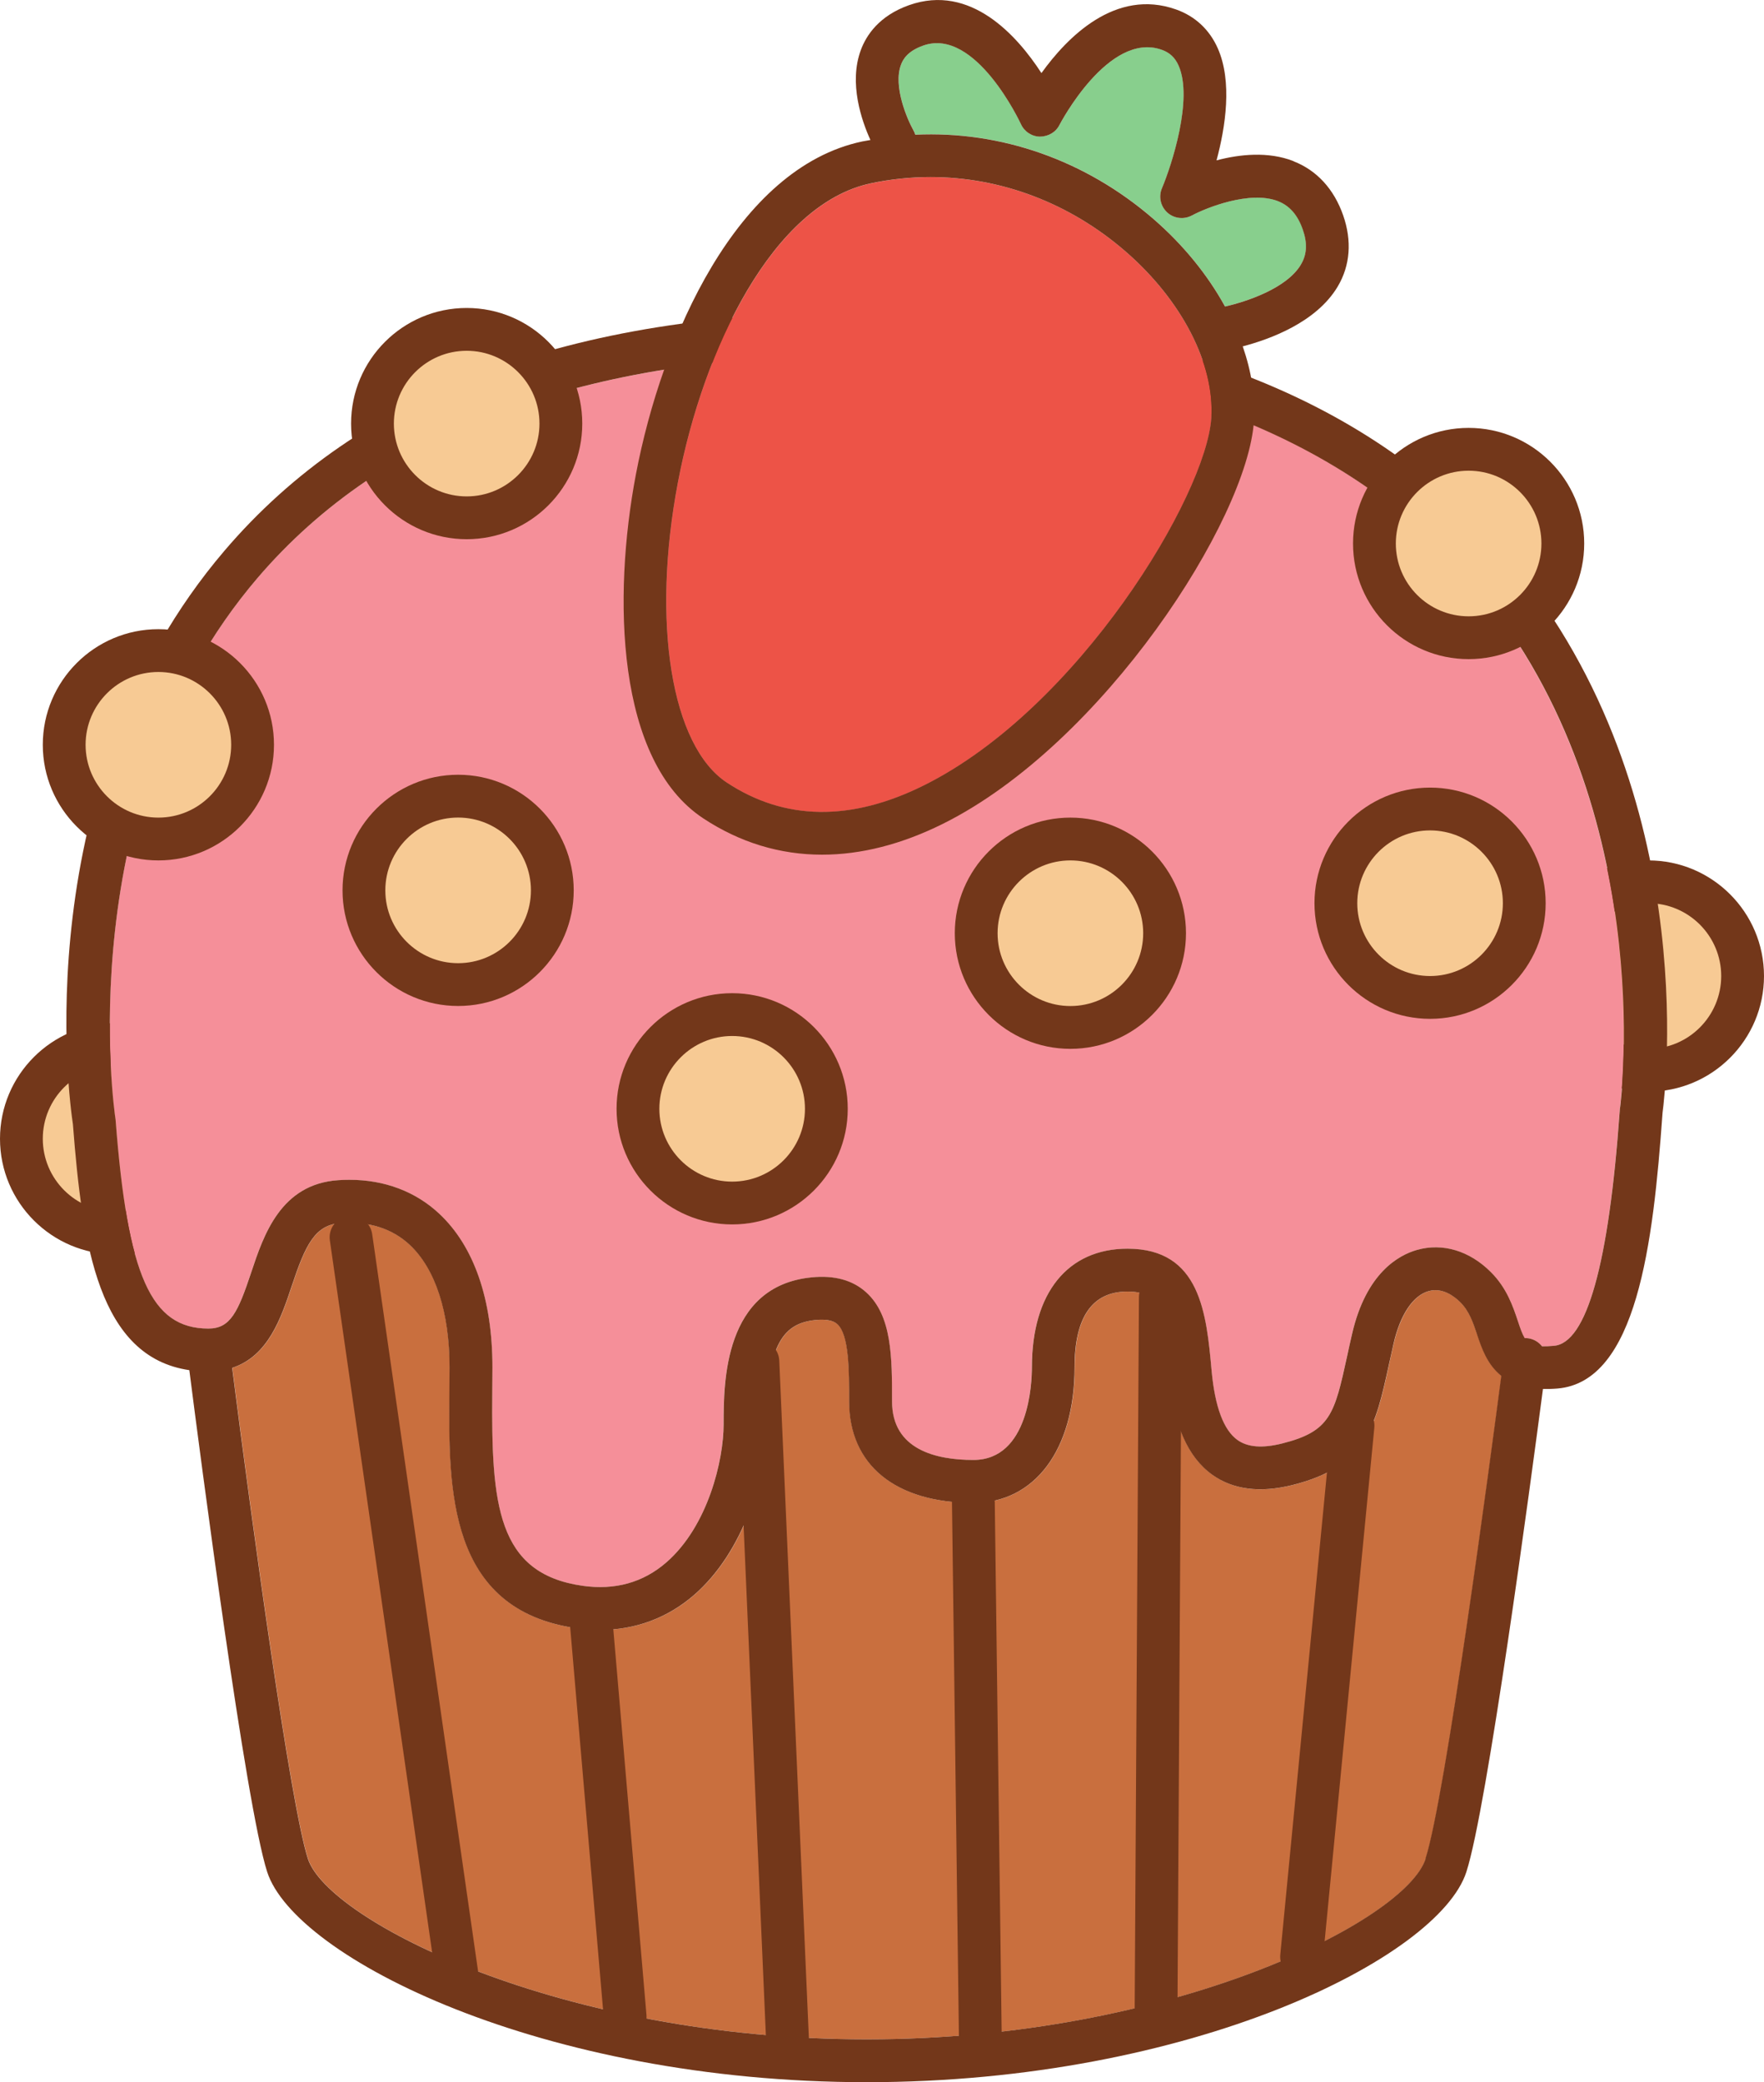 <?xml version="1.0" encoding="UTF-8"?>
<svg id="Layer_2" data-name="Layer 2" xmlns="http://www.w3.org/2000/svg" viewBox="0 0 319.86 377.46">
  <defs>
    <style>
      .cls-1 {
        fill: #f58f99;
      }

      .cls-1, .cls-2, .cls-3, .cls-4, .cls-5, .cls-6 {
        stroke-width: 0px;
      }

      .cls-2 {
        fill: #f7ca94;
      }

      .cls-3 {
        fill: #88cf8d;
      }

      .cls-4 {
        fill: #ed5347;
      }

      .cls-5 {
        fill: #c96f3e;
      }

      .cls-6 {
        fill: #73371a;
      }
    </style>
  </defs>
  <g id="objects">
    <g>
      <g>
        <path class="cls-2" d="m315.98,176.94c0,9.43-7.65,17.08-17.08,17.08s-17.08-7.65-17.08-17.08,7.65-17.08,17.08-17.08,17.08,7.65,17.08,17.08Z"/>
        <path class="cls-6" d="m298.9,197.9c-11.56,0-20.96-9.4-20.96-20.96s9.4-20.96,20.96-20.96,20.96,9.4,20.96,20.96-9.4,20.96-20.96,20.96Zm0-34.16c-7.28,0-13.2,5.92-13.2,13.2s5.92,13.2,13.2,13.2,13.2-5.92,13.2-13.2-5.92-13.2-13.2-13.2Z"/>
      </g>
      <g>
        <path class="cls-2" d="m38.04,206.44c0,9.43-7.65,17.08-17.08,17.08s-17.08-7.65-17.08-17.08,7.65-17.08,17.08-17.08,17.08,7.65,17.08,17.08Z"/>
        <path class="cls-6" d="m20.96,227.4c-11.56,0-20.96-9.4-20.96-20.96s9.4-20.96,20.96-20.96,20.96,9.4,20.96,20.96-9.4,20.96-20.96,20.96Zm0-34.16c-7.28,0-13.2,5.92-13.2,13.2s5.92,13.2,13.2,13.2,13.2-5.92,13.2-13.2-5.92-13.2-13.2-13.2Z"/>
      </g>
      <path class="cls-1" d="m155.79,64.37c-49.48,0-86.2,13.61-109.13,40.45-34.39,40.25-25.84,97.34-25.75,97.91.02.1.03.21.04.31,2.18,28.28,6.42,37.82,16.83,37.82,3.97,0,5.35-2.95,7.76-10.18,2.25-6.76,5.34-16.02,15.79-16.72.67-.05,1.34-.07,2-.07,6.39,0,11.99,2.1,16.3,6.14,6.31,5.9,9.65,15.53,9.65,27.82,0,1.49-.01,3.01-.03,4.53-.18,20.36.83,32.89,16.36,35.11,5.87.84,10.98-.58,15.17-4.21,7.65-6.63,10.42-18.63,10.42-25.07,0-7.49,0-25.05,15.92-26.63,4.15-.41,7.48.5,9.93,2.71,4.69,4.25,4.69,11.79,4.69,19.78,0,8.77,8.02,10.61,14.75,10.61,10.1,0,10.61-14.01,10.61-16.82,0-13.45,6.48-21.48,17.34-21.48,13.24,0,14.31,11.77,15.25,22.16.59,6.52,2.17,10.73,4.7,12.53,1.86,1.32,4.5,1.52,8.09.62,8.8-2.2,9.49-5.37,11.79-15.88.28-1.26.57-2.59.89-4,2.54-11.02,8.45-14.25,11.74-15.2,4.65-1.33,9.54.13,13.42,4.01,2.9,2.9,4,6.2,4.89,8.85.47,1.4.81,2.41,1.25,3.12.19,0,.38,0,.57.02,1.06.14,1.96.69,2.57,1.47.6.01,1.3-.02,2.14-.09,5.95-.5,9.97-14.79,11.94-42.48l.04-.51c0-.09.02-.17.03-.26.08-.56,7.29-56.1-27.22-95.72-23.5-26.97-60.76-40.65-110.75-40.65Z"/>
      <path class="cls-5" d="m267.86,241.93c-.73-2.17-1.41-4.22-3.02-5.83-1.07-1.07-3.25-2.76-5.79-2.03-2.81.81-5.11,4.26-6.32,9.48-.32,1.38-.61,2.69-.87,3.92-2.42,11.07-4.03,18.38-17.49,21.75-5.84,1.46-10.71.85-14.47-1.83-4.52-3.21-7.11-9.15-7.93-18.15-1.15-12.7-2.35-15.1-7.52-15.1-6.35,0-9.57,4.62-9.57,13.72,0,14.93-7.21,24.59-18.37,24.59-14.1,0-22.51-6.87-22.51-18.37,0-5.67,0-12.09-2.14-14.03-.75-.68-2.08-.93-3.94-.75-5.51.55-8.93,3.91-8.93,18.91,0,9.43-4.1,23.13-13.1,30.93-4.83,4.19-10.67,6.34-17.07,6.34-1.4,0-2.83-.1-4.28-.31-23.37-3.34-23.18-25.25-23.03-42.86.01-1.5.03-2.99.03-4.46,0-9.95-2.55-17.82-7.19-22.15-3.19-2.99-7.39-4.33-12.48-3.99-4.74.32-6.43,3.9-8.94,11.43-1.92,5.78-4.26,12.72-10.8,14.83,3.63,28.54,10.58,79.26,13.73,88.99,3.64,11.24,45.93,32.74,101.34,32.74s97.7-21.5,101.33-32.74c3.61-11.17,11.75-72.25,13.75-87.53-2.55-2.03-3.56-5.01-4.39-7.5Z"/>
      <path class="cls-6" d="m272.44,99.98c-25.04-28.78-64.29-43.37-116.65-43.37s-90.61,14.54-115.08,43.22C4.59,142.16,12.58,199.59,13.22,203.79c1.71,22.17,4.7,42.19,21.11,44.6,1.94,15.19,10.22,78.92,14.12,90.97,5.03,15.54,49.88,38.11,108.72,38.11s103.69-22.57,108.72-38.11c3.76-11.61,11.6-70.1,13.89-87.57.82.02,1.68.01,2.62-.07,14.39-1.2,17.37-26.27,19.04-49.67l.03-.38c.52-3.9,7.28-59.96-29.03-101.69Zm-13.94,236.98c-3.64,11.24-45.93,32.74-101.33,32.74s-97.7-21.5-101.34-32.74c-3.15-9.74-10.1-60.45-13.73-88.99,6.54-2.12,8.88-9.06,10.8-14.83,2.51-7.53,4.21-11.11,8.94-11.43,5.09-.33,9.29,1.01,12.48,3.99,4.63,4.34,7.19,12.2,7.19,22.15,0,1.47-.01,2.96-.03,4.46-.15,17.61-.35,39.52,23.03,42.86,1.45.21,2.88.31,4.28.31,6.41,0,12.25-2.16,17.07-6.34,9-7.81,13.1-21.51,13.1-30.93,0-15,3.42-18.36,8.93-18.91,1.87-.18,3.19.06,3.94.75,2.14,1.94,2.14,8.36,2.14,14.03,0,11.5,8.42,18.37,22.51,18.37,11.16,0,18.37-9.65,18.37-24.59,0-9.1,3.22-13.72,9.57-13.72,5.17,0,6.37,2.4,7.52,15.1.82,9,3.41,14.94,7.93,18.15,3.76,2.67,8.63,3.28,14.47,1.83,13.47-3.37,15.07-10.68,17.49-21.75.27-1.23.56-2.54.87-3.92,1.2-5.22,3.51-8.67,6.32-9.48,2.54-.73,4.72.96,5.79,2.03,1.61,1.61,2.29,3.66,3.02,5.83.83,2.48,1.84,5.46,4.39,7.5-2,15.28-10.14,76.37-13.75,87.53Zm35.26-136.23c-.01.08-.02.17-.03.26l-.04.51c-1.97,27.69-5.99,41.99-11.94,42.48-.84.07-1.54.1-2.14.09-.61-.78-1.51-1.33-2.57-1.47-.19-.02-.38-.02-.57-.02-.44-.72-.79-1.73-1.25-3.12-.89-2.65-1.99-5.95-4.89-8.85-3.88-3.88-8.77-5.34-13.42-4.01-3.29.94-9.2,4.17-11.74,15.2-.33,1.41-.62,2.75-.89,4-2.3,10.51-3,13.68-11.79,15.88-3.59.9-6.24.69-8.09-.62-2.52-1.79-4.1-6.01-4.7-12.53-.94-10.39-2.01-22.16-15.25-22.16-10.86,0-17.34,8.03-17.34,21.48,0,2.81-.51,16.82-10.61,16.82-6.73,0-14.75-1.84-14.75-10.61,0-7.99,0-15.54-4.69-19.78-2.45-2.22-5.78-3.13-9.93-2.71-15.92,1.59-15.92,19.14-15.92,26.63,0,6.44-2.78,18.44-10.42,25.07-4.19,3.63-9.3,5.05-15.17,4.21-15.53-2.22-16.54-14.74-16.36-35.11.01-1.52.03-3.03.03-4.53,0-12.3-3.34-21.92-9.65-27.82-4.31-4.03-9.92-6.14-16.3-6.14-.66,0-1.33.02-2,.07-10.46.7-13.54,9.96-15.79,16.72-2.41,7.24-3.79,10.18-7.76,10.18-10.41,0-14.66-9.54-16.83-37.82,0-.1-.02-.21-.04-.31-.09-.57-8.64-57.67,25.75-97.91,22.93-26.84,59.65-40.45,109.13-40.45s87.25,13.68,110.75,40.65c34.52,39.61,27.3,95.16,27.22,95.72Z"/>
      <path class="cls-6" d="m236.02,358.61c-.13,0-.25,0-.38-.02-2.14-.21-3.7-2.1-3.49-4.24l9.32-96.27c.21-2.13,2.11-3.71,4.24-3.49,2.14.21,3.7,2.1,3.49,4.24l-9.32,96.27c-.19,2.01-1.88,3.51-3.86,3.51Z"/>
      <path class="cls-6" d="m209.62,369.48h-.02c-2.14-.01-3.87-1.76-3.86-3.9l.78-130.43c.01-2.14,1.75-3.86,3.88-3.86h.02c2.14.01,3.87,1.76,3.86,3.9l-.78,130.43c-.01,2.14-1.75,3.86-3.88,3.86Z"/>
      <path class="cls-6" d="m177.79,375.69c-2.12,0-3.85-1.7-3.88-3.83l-1.29-99.38c-.03-2.14,1.69-3.9,3.83-3.93,1.91-.05,3.9,1.69,3.93,3.83l1.29,99.38c.03,2.14-1.69,3.9-3.83,3.93h-.05Z"/>
      <path class="cls-6" d="m142.85,374.92c-2.06,0-3.78-1.63-3.88-3.71l-5.43-124.22c-.09-2.14,1.57-3.95,3.71-4.05,2.16-.06,3.95,1.57,4.05,3.71l5.43,124.22c.09,2.14-1.57,3.95-3.71,4.05-.06,0-.11,0-.17,0Z"/>
      <path class="cls-6" d="m113.35,369.48c-1.99,0-3.69-1.53-3.86-3.55l-6.21-72.2c-.18-2.14,1.4-4.02,3.53-4.2,2.16-.19,4.02,1.4,4.2,3.53l6.21,72.2c.18,2.14-1.4,4.02-3.53,4.2-.11,0-.23.02-.34.02Z"/>
      <path class="cls-6" d="m83.06,363.27c-1.9,0-3.56-1.4-3.84-3.33l-19.41-135.09c-.3-2.12,1.17-4.09,3.29-4.39,2.12-.3,4.09,1.16,4.39,3.29l19.41,135.09c.3,2.12-1.17,4.09-3.29,4.39-.19.03-.37.04-.56.04Z"/>
      <path class="cls-4" d="m204.04,45.54c-10.13-8.77-22.58-13.43-35.3-13.43-3.59,0-7.19.37-10.77,1.12-17.78,3.74-30.41,29.92-35.03,54.2-4.84,25.42-1.2,47.8,8.85,54.44,10.49,6.93,22.52,7.1,35.76.51,28.06-13.97,51.21-52.61,52.1-66.61.62-9.78-5.36-21.36-15.61-30.23Z"/>
      <path class="cls-3" d="m231.76,36.46c-5.1-1.99-13.03,1.2-15.65,2.6-1.45.78-3.23.55-4.45-.56-1.21-1.11-1.6-2.86-.96-4.38,1.75-4.13,5.69-16.18,3.02-22.24-.64-1.44-1.61-2.36-3.06-2.87-9.64-3.4-18.44,13.44-18.53,13.61-.67,1.34-2.02,2.12-3.56,2.14-1.5-.04-2.85-.93-3.45-2.3-.08-.17-8.18-17.56-17.68-14.22-2.84,1-3.68,2.47-4.06,3.49-1.46,3.89,1.13,9.9,2.26,11.89.14.26.25.52.33.79,15.53-.73,30.85,4.59,43.15,15.24,5.47,4.73,9.88,10.21,13.02,15.91,3.96-.9,11.22-3.33,13.77-7.62,1.1-1.85,1.2-3.87.33-6.37-.92-2.63-2.38-4.31-4.47-5.12Z"/>
      <path class="cls-6" d="m234.55,29.21c-4.63-1.8-9.78-1.24-13.96-.14,1.63-6.07,2.89-14.27.23-20.3-1.5-3.4-4.12-5.84-7.58-7.06-11-3.89-19.75,5.07-24.4,11.54-4.39-6.77-12.83-16.26-23.99-12.32-5.46,1.93-7.77,5.48-8.75,8.12-2.25,6.04.17,12.9,1.73,16.33-.49.09-.97.16-1.46.26-22.73,4.78-36.33,35.49-41.06,60.34-4.24,22.26-3.59,51.95,12.2,62.37,6.65,4.39,13.91,6.59,21.56,6.59,7.05,0,14.42-1.87,21.93-5.61,28.98-14.43,55.25-55.14,56.38-73.07.28-4.34-.46-8.91-2.04-13.47,4.86-1.27,13.33-4.32,17.22-10.84,2.27-3.81,2.61-8.28.99-12.92-1.67-4.77-4.79-8.16-9.01-9.8Zm-14.91,46.55c-.89,14.01-24.03,52.64-52.1,66.61-13.24,6.59-25.26,6.42-35.76-.51-10.05-6.64-13.69-29.03-8.85-54.44,4.62-24.28,17.25-50.46,35.03-54.2,3.58-.75,7.19-1.12,10.77-1.12,12.71,0,25.16,4.66,35.3,13.43,10.25,8.87,16.23,20.45,15.61,30.23Zm16.26-27.81c-2.55,4.3-9.81,6.72-13.77,7.62-3.13-5.7-7.55-11.18-13.02-15.91-12.31-10.65-27.63-15.97-43.15-15.24-.08-.27-.19-.54-.33-.79-1.12-1.99-3.72-8-2.26-11.89.38-1.02,1.22-2.49,4.06-3.49,9.5-3.34,17.6,14.05,17.68,14.22.61,1.37,1.96,2.27,3.45,2.3,1.54-.02,2.89-.8,3.56-2.14.09-.17,8.89-17.01,18.53-13.61,1.45.51,2.42,1.42,3.06,2.87,2.67,6.05-1.27,18.1-3.02,22.24-.64,1.51-.25,3.27.96,4.38,1.21,1.11,3,1.33,4.45.56,2.62-1.4,10.54-4.59,15.65-2.6,2.09.82,3.55,2.49,4.47,5.12.88,2.5.77,4.53-.33,6.37Z"/>
      <g>
        <path class="cls-2" d="m283.37,98.53c0,9.43-7.65,17.08-17.08,17.08s-17.08-7.65-17.08-17.08,7.65-17.08,17.08-17.08,17.08,7.65,17.08,17.08Z"/>
        <path class="cls-6" d="m266.3,119.49c-11.56,0-20.96-9.4-20.96-20.96s9.4-20.96,20.96-20.96,20.96,9.4,20.96,20.96-9.4,20.96-20.96,20.96Zm0-34.16c-7.28,0-13.2,5.92-13.2,13.2s5.92,13.2,13.2,13.2,13.2-5.92,13.2-13.2-5.92-13.2-13.2-13.2Z"/>
      </g>
      <g>
        <path class="cls-2" d="m276.39,163.74c0,9.43-7.65,17.08-17.08,17.08s-17.08-7.65-17.08-17.08,7.65-17.08,17.08-17.08,17.08,7.65,17.08,17.08Z"/>
        <path class="cls-6" d="m259.31,184.7c-11.56,0-20.96-9.4-20.96-20.96s9.4-20.96,20.96-20.96,20.96,9.4,20.96,20.96-9.4,20.96-20.96,20.96Zm0-34.16c-7.28,0-13.2,5.92-13.2,13.2s5.92,13.2,13.2,13.2,13.2-5.92,13.2-13.2-5.92-13.2-13.2-13.2Z"/>
      </g>
      <g>
        <path class="cls-2" d="m211.17,169.18c0,9.43-7.65,17.08-17.08,17.08s-17.08-7.65-17.08-17.08,7.65-17.08,17.08-17.08,17.08,7.65,17.08,17.08Z"/>
        <path class="cls-6" d="m194.09,190.14c-11.56,0-20.96-9.4-20.96-20.96s9.4-20.96,20.96-20.96,20.96,9.4,20.96,20.96-9.4,20.96-20.96,20.96Zm0-34.16c-7.28,0-13.2,5.92-13.2,13.2s5.92,13.2,13.2,13.2,13.2-5.92,13.2-13.2-5.92-13.2-13.2-13.2Z"/>
      </g>
      <g>
        <path class="cls-2" d="m149.84,201.01c0,9.43-7.65,17.08-17.08,17.08s-17.08-7.65-17.08-17.08,7.65-17.08,17.08-17.08,17.08,7.65,17.08,17.08Z"/>
        <path class="cls-6" d="m132.76,221.97c-11.56,0-20.96-9.4-20.96-20.96s9.4-20.96,20.96-20.96,20.96,9.4,20.96,20.96-9.4,20.96-20.96,20.96Zm0-34.16c-7.28,0-13.2,5.92-13.2,13.2s5.92,13.2,13.2,13.2,13.2-5.92,13.2-13.2-5.92-13.2-13.2-13.2Z"/>
      </g>
      <g>
        <path class="cls-2" d="m100.15,161.41c0,9.43-7.65,17.08-17.08,17.08s-17.08-7.65-17.08-17.08,7.65-17.08,17.08-17.08,17.08,7.65,17.08,17.08Z"/>
        <path class="cls-6" d="m83.07,182.37c-11.56,0-20.96-9.4-20.96-20.96s9.4-20.96,20.96-20.96,20.96,9.4,20.96,20.96-9.4,20.96-20.96,20.96Zm0-34.16c-7.28,0-13.2,5.92-13.2,13.2s5.92,13.2,13.2,13.2,13.2-5.92,13.2-13.2-5.92-13.2-13.2-13.2Z"/>
      </g>
      <g>
        <circle class="cls-2" cx="84.62" cy="76.79" r="17.08" transform="translate(-19.52 123.81) rotate(-66.52)"/>
        <path class="cls-6" d="m84.62,97.75c-11.56,0-20.96-9.4-20.96-20.96s9.4-20.96,20.96-20.96,20.96,9.4,20.96,20.96-9.4,20.96-20.96,20.96Zm0-34.16c-7.28,0-13.2,5.92-13.2,13.2s5.92,13.2,13.2,13.2,13.2-5.92,13.2-13.2-5.92-13.2-13.2-13.2Z"/>
      </g>
      <g>
        <path class="cls-2" d="m45.8,135.02c0,9.43-7.65,17.08-17.08,17.08s-17.08-7.65-17.08-17.08,7.65-17.08,17.08-17.08,17.08,7.65,17.08,17.08Z"/>
        <path class="cls-6" d="m28.72,155.98c-11.56,0-20.96-9.4-20.96-20.96s9.4-20.96,20.96-20.96,20.96,9.4,20.96,20.96-9.4,20.96-20.96,20.96Zm0-34.16c-7.28,0-13.2,5.92-13.2,13.2s5.92,13.2,13.2,13.2,13.2-5.92,13.2-13.2-5.92-13.2-13.2-13.2Z"/>
      </g>
    </g>
  </g>
</svg>